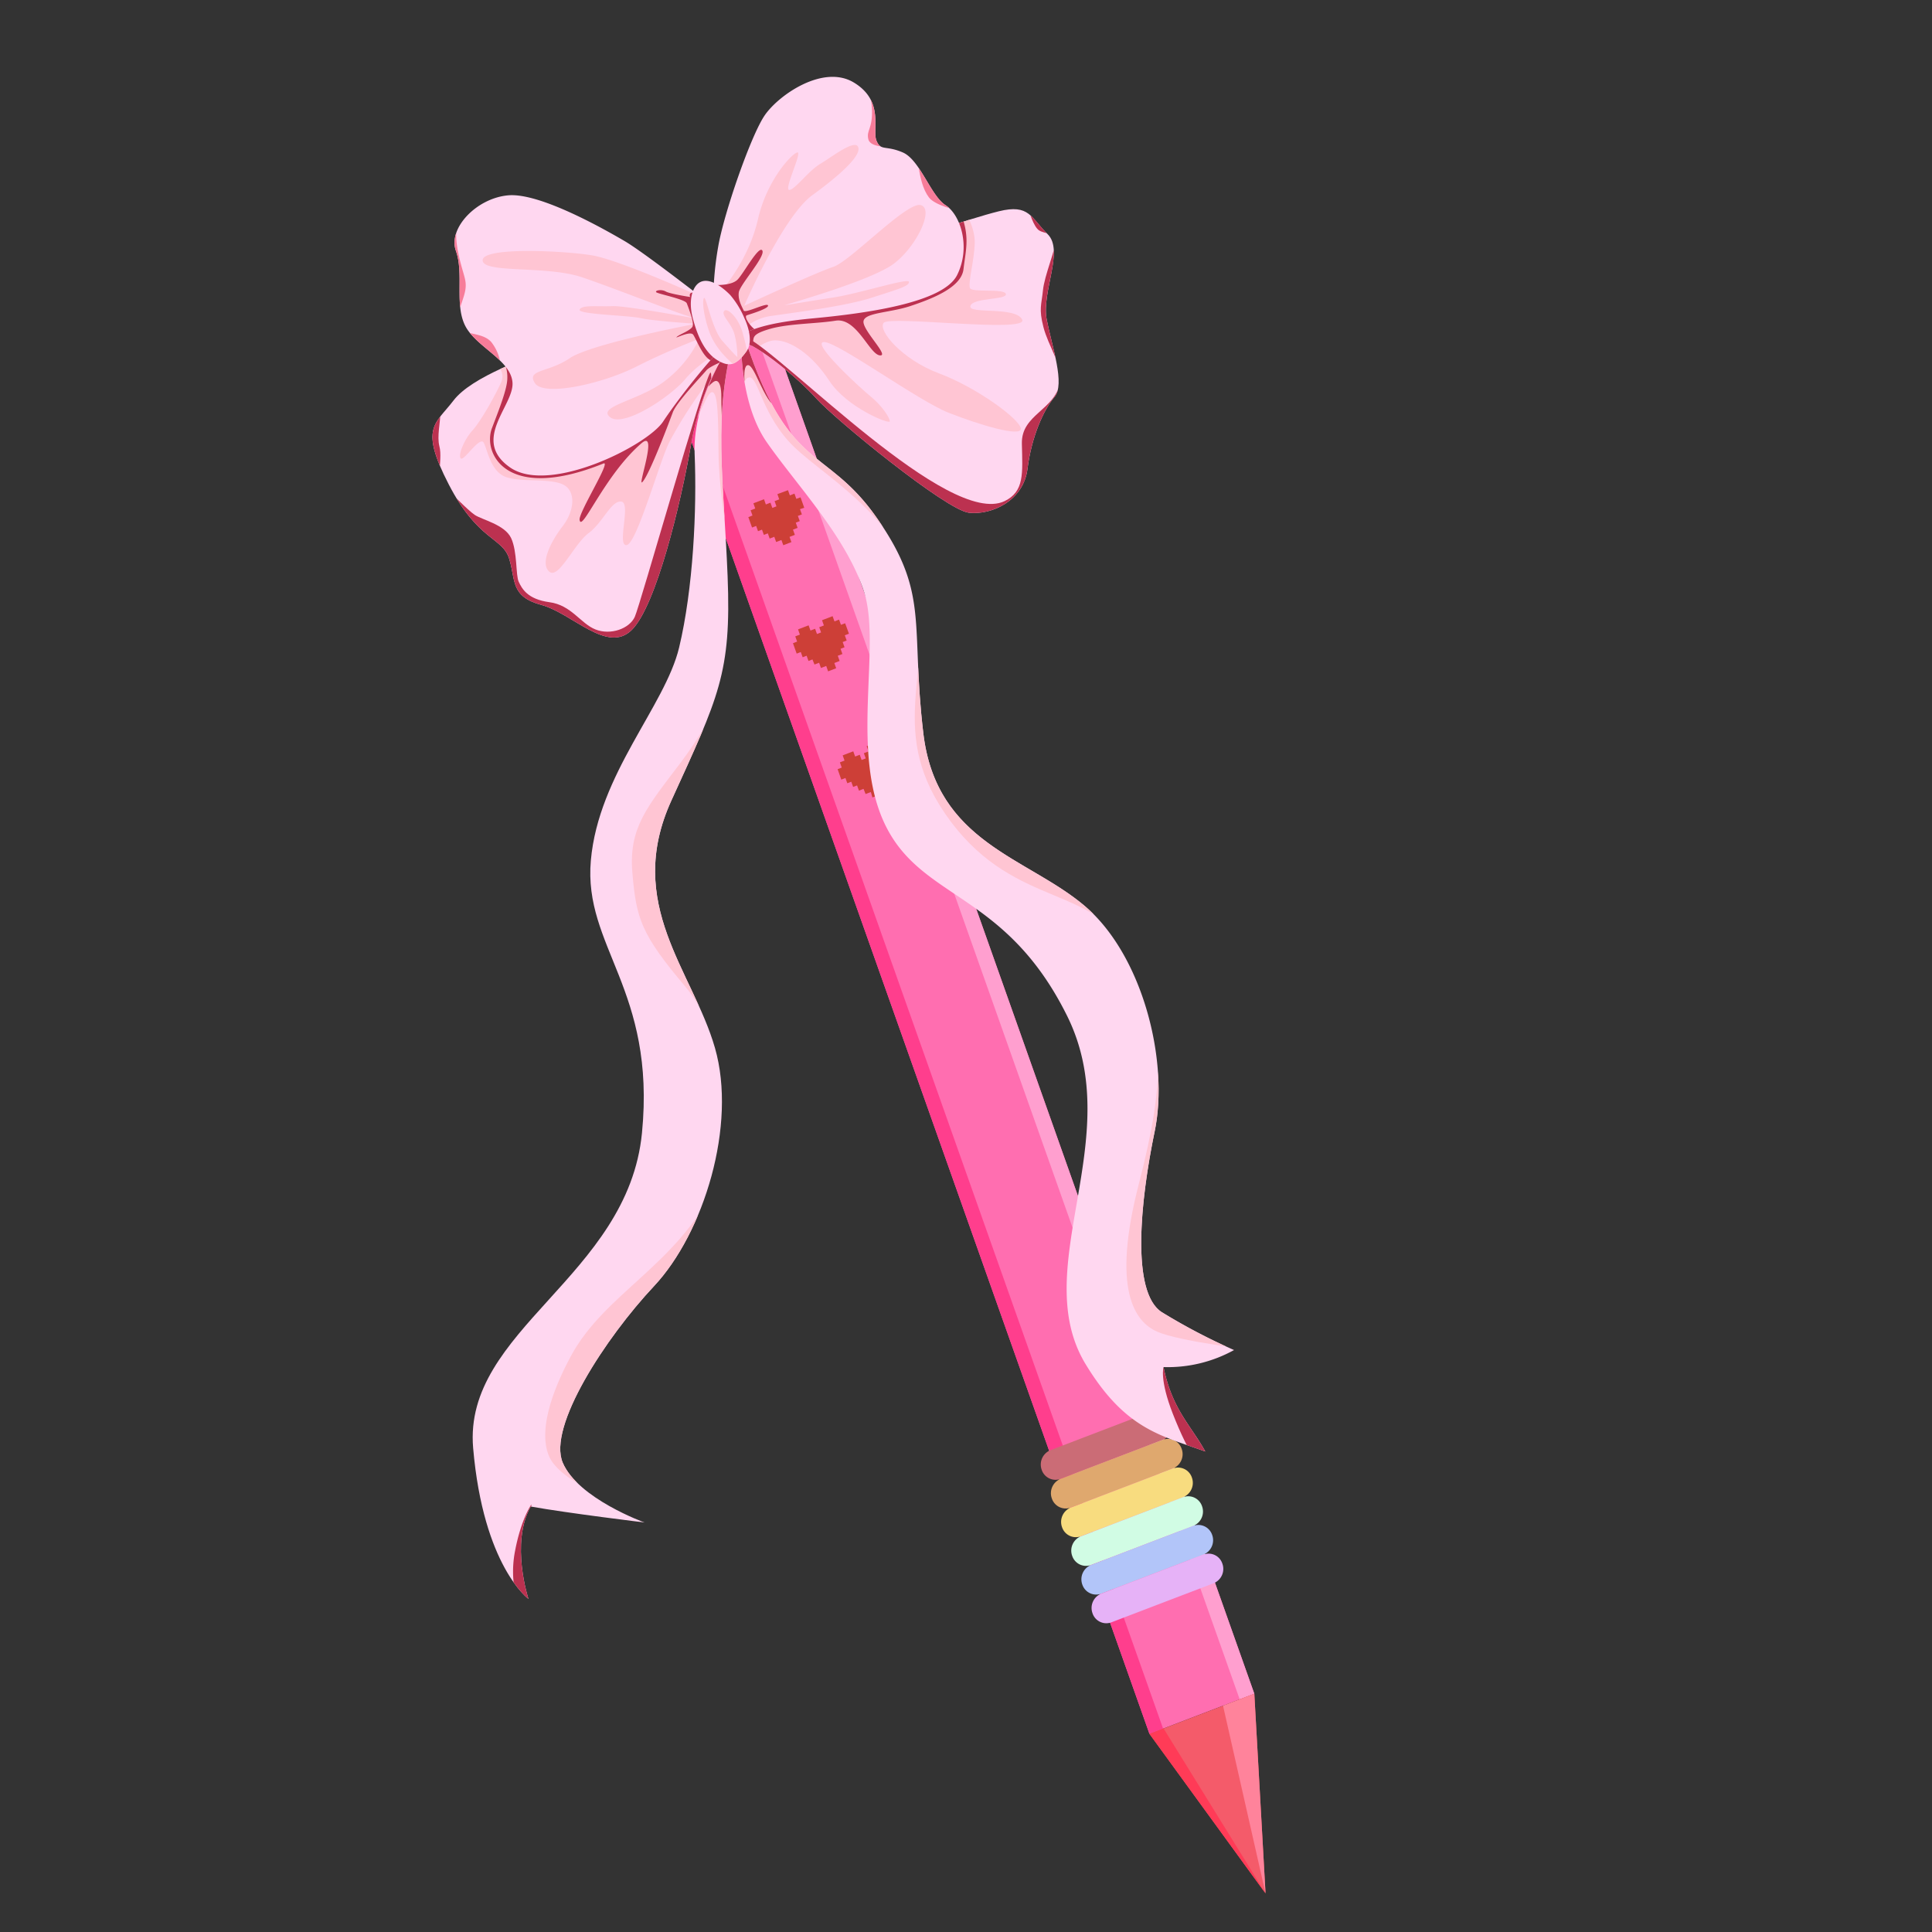 <svg xmlns="http://www.w3.org/2000/svg" xmlns:xlink="http://www.w3.org/1999/xlink" viewBox="0 0 566.93 566.93"><rect x="0" y="0" width="566.93" height="566.93" fill="#333333" stroke="none"/><defs><clipPath id="clip-path"><polygon points="368.07 497.01 337.3 508.79 194.85 106.76 225.63 94.98 368.07 497.01" style="fill:#ff6eb0"/></clipPath><clipPath id="clip-path-2"><polygon points="371.36 555.61 337.3 508.79 368.07 497.01 371.36 555.61" style="fill:#f45b6a"/></clipPath><clipPath id="clip-path-3"><path d="M217.52,96s-1.42,21,7.49,33.78,23.23,27.65,28.5,43.78-4.4,47.57,6.57,69.14,35.16,19.33,53.05,55.39-11.73,74,5.46,102.26c11.63,19.1,22,20.85,35.09,25.58-4.18-7.65-9.71-12.28-12.25-24.77a40.23,40.23,0,0,0,20.69-5,176.1,176.1,0,0,1-21.2-11.11c-9.1-5.86-6.28-32.81-2.1-53,4.32-20.85-3.58-51.78-20.47-66.16s-43.6-18.48-47.41-50.75,1.91-40.77-13.49-62.94S231,139.54,217.52,96Z" style="fill:#ffd7f0"/></clipPath><clipPath id="clip-path-4"><path d="M215.45,99.14s-12.32,17.5-11.62,33.94-.42,39.72-4.55,56.94-23.65,37.11-25.9,62.46,19.14,37.84,15,80-52.54,57.73-49.54,92.44,16.23,44.27,16.23,44.27-5.39-16.33.66-27.11c10.89,1.95,33.4,4.68,33.4,4.68s-19.51-7-24-17.55,12.6-36.69,26.76-51.78c14.64-15.6,24.41-47.29,17.91-69.92S183.14,265.36,197,234.93s17.64-37.35,16.51-65.87S209.09,121.72,215.45,99.14Z" style="fill:#ffd7f0"/></clipPath><clipPath id="clip-path-5"><path d="M203.44,91.81S175.71,97.22,165.3,101s-26.88,9.51-32.23,16.53-10,7.9-1.41,24.57,15.76,15.51,17.74,21.8.28,11.12,9.43,13.6,19.41,14.49,26.59,7.32,14.36-37.16,17.32-54.13,10.27-29.4,13.79-30.42,17.42,10.39,22.91,16.55,38.22,32.91,44.9,33.64,16-3.51,17.17-12.87,4.68-17.28,7.91-21.08-.73-14.76-2.28-22.8,5.2-20.19.28-25S302.1,59.77,293.1,62,265.79,70.62,247.92,77,203.44,91.81,203.44,91.81Z" style="fill:#ffd7f0"/></clipPath><clipPath id="clip-path-6"><path d="M209.32,89.93s-20-15.66-26-19.17-24.77-14.18-34.06-13.45-17.87,9.61-15.48,16.29-.42,15.59,2.67,21.88,13.51,10.1,13.94,16.83-12.25,16.82-.71,24.86,40.26-6.43,44.9-13.46,17-22.81,20.91-24.57,7.24-4.24,22.86-5.7,38.43-4.54,42.51-12.73,1-17.7-3.38-20.48S270,46.92,264.91,44.73s-6.47-.3-7.74-3.51,2.39-11.56-6.61-17-22.1,3.66-26.18,9.65-12,28.82-13.65,38.62A93.49,93.49,0,0,0,209.32,89.93Z" style="fill:#ffd7f0"/></clipPath><clipPath id="clip-path-7"><path d="M214.25,86.54c-2.39-2.43-6.34-5.4-9.13-3.55-1.88,1.24-3.24,5.1-1.8,10.5,1.76,6.6,4.22,10.71,7.87,12.59,2.83,1.46,4.82,1.25,7.87-3,2.48-3.45-.58-9.62-.58-9.62A25.77,25.77,0,0,0,214.25,86.54Z" style="fill:#ffd7f0"/></clipPath></defs><g id="Layer_10" data-name="Layer 10"><polygon points="368.07 497.01 337.3 508.79 194.85 106.76 225.63 94.98 368.07 497.01" style="fill:#ff6eb0"/><g style="clip-path:url(#clip-path)"><polygon points="191.06 83.21 172.04 90.48 331.62 540.89 350.64 533.61 191.06 83.21" style="fill:#ff3e8d"/><polygon points="216.6 83.27 245.13 72.36 401.64 514.1 373.11 525.01 216.6 83.27" style="fill:#ff9fcf"/></g><polygon points="371.36 555.61 337.3 508.79 368.07 497.01 371.36 555.61" style="fill:#f45b6a"/><g style="clip-path:url(#clip-path-2)"><polygon points="341.08 506.62 371.36 555.61 332.77 507.15 341.08 506.62" style="fill:#ff3b57"/><polygon points="358.39 498.33 371.36 555.61 372.6 490.45 358.39 498.33" style="fill:#ff839b"/></g><path d="M233.67,146.38l-.54-1.53-1.36.52-.54-1.53L228.12,145l.54,1.53-1.36.52.54,1.53-1.21.46-.54-1.53-1.36.52-.54-1.53-3.11,1.19.54,1.53-1.36.52.55,1.53-1.22.47,1.09,3.06,1.21-.47.54,1.54,1.17-.45.54,1.53,1.17-.44.54,1.53,1.36-.52.54,1.53,1.55-.59.55,1.53,2.38-.91-.55-1.53,1.56-.6-.55-1.53,1.36-.52-.54-1.53,1.17-.45-.55-1.53,1.17-.44-.55-1.54L236,149l-1.09-3.06Z" style="fill:#cd3f37"/><path d="M246.77,183.35l-.55-1.53-1.35.52-.55-1.53-3.1,1.19.54,1.53-1.36.52.54,1.53-1.21.46-.54-1.53-1.36.52-.55-1.53-3.1,1.19.54,1.53-1.36.52.55,1.53-1.22.47,1.09,3.06,1.21-.47.54,1.54,1.17-.45.54,1.53,1.17-.44L239,195l1.36-.52.54,1.53,1.55-.59L243,197l2.37-.91-.54-1.53,1.55-.6-.54-1.53,1.36-.52-.54-1.53,1.16-.45-.54-1.53,1.17-.45-.55-1.53,1.22-.46L248,182.89Z" style="fill:#cd3f37"/><path d="M259.87,220.32l-.55-1.53-1.36.52-.54-1.53-3.1,1.19.54,1.53-1.36.52.54,1.53-1.21.46-.54-1.53-1.36.52-.55-1.53-3.1,1.19.54,1.53-1.36.52.54,1.53-1.21.47,1.08,3.06,1.22-.47.54,1.54,1.17-.45.54,1.53,1.16-.44.55,1.53,1.35-.52L254,233l1.55-.59L256,234l2.38-.91-.54-1.54,1.55-.59-.54-1.53,1.36-.52-.54-1.53,1.16-.45-.54-1.53,1.16-.45-.54-1.53,1.21-.46-1.08-3.06Z" style="fill:#cd3f37"/><path d="M341.22,422.5l-30,11.47a4.27,4.27,0,0,1-5.54-2.66h0a4.54,4.54,0,0,1,2.56-5.76l30-11.47a4.27,4.27,0,0,1,5.54,2.66h0A4.54,4.54,0,0,1,341.22,422.5Z" style="fill:#cb6c76"/><path d="M344.2,430.91l-30,11.48a4.28,4.28,0,0,1-5.54-2.66h0a4.53,4.53,0,0,1,2.55-5.76l30-11.47a4.26,4.26,0,0,1,5.54,2.65h0A4.53,4.53,0,0,1,344.2,430.91Z" style="fill:#dfa86e"/><path d="M347.19,439.33l-30,11.48a4.28,4.28,0,0,1-5.54-2.66h0a4.53,4.53,0,0,1,2.56-5.76l30-11.48a4.28,4.28,0,0,1,5.54,2.66h0A4.53,4.53,0,0,1,347.19,439.33Z" style="fill:#f8dc7f"/><path d="M350.17,447.75l-30,11.48a4.28,4.28,0,0,1-5.54-2.66h0a4.53,4.53,0,0,1,2.56-5.76l30-11.48a4.28,4.28,0,0,1,5.54,2.66h0A4.53,4.53,0,0,1,350.17,447.75Z" style="fill:#d1fce4"/><path d="M353.15,456.17l-30,11.48a4.29,4.29,0,0,1-5.55-2.66h0a4.54,4.54,0,0,1,2.56-5.76l30-11.48a4.28,4.28,0,0,1,5.54,2.66h0A4.54,4.54,0,0,1,353.15,456.17Z" style="fill:#b2c5f9"/><path d="M356.13,464.59l-30,11.47a4.26,4.26,0,0,1-5.54-2.66h0a4.52,4.52,0,0,1,2.56-5.75l30-11.48a4.26,4.26,0,0,1,5.54,2.66h0A4.53,4.53,0,0,1,356.13,464.59Z" style="fill:#e6b2f7"/><g id="bow"><path d="M217.52,96s-1.42,21,7.49,33.78,23.23,27.65,28.5,43.78-4.4,47.57,6.57,69.14,35.16,19.33,53.05,55.39-11.73,74,5.46,102.26c11.63,19.1,22,20.85,35.09,25.58-4.18-7.65-9.71-12.28-12.25-24.77a40.23,40.23,0,0,0,20.69-5,176.1,176.1,0,0,1-21.2-11.11c-9.1-5.86-6.28-32.81-2.1-53,4.32-20.85-3.58-51.78-20.47-66.16s-43.6-18.48-47.41-50.75,1.91-40.77-13.49-62.94S231,139.54,217.52,96Z" style="fill:#ffd7f0"/><g style="clip-path:url(#clip-path-3)"><path d="M219.55,121.81s-2.82-10,0-11,3.47,9.27,11.82,18.63,31.9,20.77,37.34,44.37-9.29,41.05,10.23,67.19,43.44,18.33,53.2,40.08,9.95,35.69,2,66.5-1.22,40.28,5.45,43.2,28.8,5.46,28.8,5.46S346.41,279,345.09,277.84s-46.73-88-46.91-86.6-63.25-84.35-63.25-84.35L212.23,97Z" style="fill:#ffc5d3"/><path d="M352.39,430.52s-3.31-3.07-8.24-15.67c-3.94-10.1-2.72-13.66-2.72-13.66s15.37,21.19,16.31,23.34S352.39,430.52,352.39,430.52Z" style="fill:#bc3150"/><path d="M219,116.29s-1.58-9,.46-9.14,4.5,10.35,8.76,12.94,2.25-3.4,2-4S218.78,99,218.78,99l-2.18,4.49s.28,8.63.42,9S219,116.29,219,116.29Z" style="fill:#bc3150"/></g><path d="M215.45,99.14s-12.32,17.5-11.62,33.94-.42,39.72-4.55,56.94-23.65,37.11-25.9,62.46,19.14,37.84,15,80-52.54,57.73-49.54,92.44,16.23,44.27,16.23,44.27-5.39-16.33.66-27.11c10.89,1.95,33.4,4.68,33.4,4.68s-19.51-7-24-17.55,12.6-36.69,26.76-51.78c14.64-15.6,24.41-47.29,17.91-69.92S183.14,265.36,197,234.93s17.64-37.35,16.51-65.87S209.09,121.72,215.45,99.14Z" style="fill:#ffd7f0"/><g style="clip-path:url(#clip-path-4)"><path d="M204.16,113.72s-1.6,7.9-.19,8.58,3.28-7.22,5-7.22,1.79,7.61,1.88,17.65,1.69,19.31,4.79,39.89-6.2,38.32-16,51.29-15.2,19-14.07,32.28,2.53,17.94,15.39,33.15,16.19,43.26,8.82,58.71c-11.07,23.21-32.37,31.4-42.32,50s-8.07,27.7-5.07,31.4,8.17,7.42,20.46,10.83,31.81-23.21,31.81-23.21L220,149.31l-5.74-40.95-.75-11.12Z" style="fill:#ffc5d3"/><path d="M206.57,115s2.47-3.32,3.59-3.22,1.53,2.22,1.5,4.8.29,8.31.29,8.31l3.16-20.52s-5-.42-5.09-.37S206.57,115,206.57,115Z" style="fill:#bc3150"/><path d="M152.46,471.89a31.26,31.26,0,0,1-1.32-16.78c1.79-9.45,4.79-13.64,4.79-13.64s-1.13,19.31.94,23.7S152.46,471.89,152.46,471.89Z" style="fill:#bc3150"/></g><path d="M203.44,91.81S175.71,97.22,165.3,101s-26.88,9.51-32.23,16.53-10,7.9-1.41,24.57,15.76,15.51,17.74,21.8.28,11.12,9.43,13.6,19.41,14.49,26.59,7.32,14.36-37.16,17.32-54.13,10.27-29.4,13.79-30.42,17.42,10.39,22.91,16.55,38.22,32.91,44.9,33.64,16-3.51,17.17-12.87,4.68-17.28,7.91-21.08-.73-14.76-2.28-22.8,5.2-20.19.28-25S302.1,59.77,293.1,62,265.79,70.62,247.92,77,203.44,91.81,203.44,91.81Z" style="fill:#ffd7f0"/><g style="clip-path:url(#clip-path-5)"><path d="M149.92,103l-4.59,3.9a4.06,4.06,0,0,1,1.68,5.37c-1.59,3.6-5.89,11.31-8.29,13.94s-4.37,7.22-3.53,8.29,5.63-6.73,6.76-4.58,2.06,8.68,6.75,10.14,11.92.29,16.14,1.95,3.94,7.61.28,12.38-6.66,11-3.94,13.36,7.32-8.19,11.54-11.31,6.57-9.56,9.58-9.26-1.41,13.16,1.59,12.77,9.89-25.4,12.67-30.52c9.38-17.31,16-21.36,16.23-27.5S149.92,103,149.92,103Z" style="fill:#ffc5d3"/><path d="M282.73,61.36s3.44,5,3.3,10-2,11.7-1.41,13.16,10.13,0,10.55,1.76-9.71,1-10.41,3.51,13.23,0,15.2,4-38.76-1.23-40.63.92,5.3,10.78,16.28,14.88,23.5,13.31,23.93,16.09-12.11-1-21.12-4.54-32.51-20.77-36.59-20.77,10.56,13.46,13.79,16.09,5.49,6.14,5.49,7.17-12.66-4.1-17.73-11.85S232,99.87,227.47,99.87s-7.87,6.15-12,1.76S282.73,61.36,282.73,61.36Z" style="fill:#ffc5d3"/><path d="M132.28,144.53s4.88,5.08,7,6.54,8.82,2.83,10.7,6.82,1.31,10.93,2.25,12.88,2.53,5.07,9,5.94,9.1,6.25,13.51,8,9.94-.19,11.54-3.71,20.17-69.38,22.14-71.62-6,70.44-17.26,77.71-49.64,6.2-53-10.67c-1.25-6.27-18.81-58.1-14-59.21,8.58-2,3.36,8.06,4.76,13.67C130.16,135.53,126.82,142.59,132.28,144.53Z" style="fill:#bc3150"/><path d="M301.93,61.77s1.34,4.82,3,5.85,4.71.73,4.78,3.14-3.24,10.1-3.66,14.41-1.27,5.34.14,10.83,5.71,11.6,5,15.79c-1.48,8.71-11.54,9.66-11.33,18.43s.75,14-5.07,16.83c-16.35,7.82-64-42-75.46-47.91-7.62-3.92,45,57.27,51.39,58.14s40.33-9,42.37-11.48S339.16,99,339,97.75,324.59,64.47,322.9,63.08,301.93,61.77,301.93,61.77Z" style="fill:#bc3150"/><path d="M147.81,106a10.58,10.58,0,0,1,1.06,5c0,3.14-2.54,9.43-4.51,14.63-2.78,7.35,4.12,21.94,32.72,10.38,2.43-1-7.27,14.28-7,16.53.56,4,7.32-13.15,18.16-22.47,5-4.28-1.19,12.74.21,11.43,2.12-2,8.54-19.34,9-20.56,1.2-3.07,8.65-10.82,9.78-12.21s6.47-3.36,6.47-3.36,6.48-2.49,7.11-4.32-.77-2.78,4.86-4.46,13.44-1.53,19.56-2.49,9.85,9.73,12.88,10.17-4.33-6.63-4.72-9.61,7.46-2.75,13.8-4.87S282.1,84.37,282.73,79s1.82-9.14-.43-15.43S175.4,96,175.4,96Z" style="fill:#bc3150"/></g><path d="M209.32,89.93s-20-15.66-26-19.17-24.77-14.18-34.06-13.45-17.87,9.61-15.48,16.29-.42,15.59,2.67,21.88,13.51,10.1,13.94,16.83-12.25,16.82-.71,24.86,40.26-6.43,44.9-13.46,17-22.81,20.91-24.57,7.24-4.24,22.86-5.7,38.43-4.54,42.51-12.73,1-17.7-3.38-20.48S270,46.92,264.91,44.73s-6.47-.3-7.74-3.51,2.39-11.56-6.61-17-22.1,3.66-26.18,9.65-12,28.82-13.65,38.62A93.49,93.49,0,0,0,209.32,89.93Z" style="fill:#ffd7f0"/><g style="clip-path:url(#clip-path-6)"><path d="M208,88.12s-25.92-11.85-34.37-13.21-32-2.49-32,1.46,18.76,1.46,29.18,5S199,92.07,203.5,93.24a54,54,0,0,0,7.4,1.46s-26.82-5.07-31.14-4.87-9-.44-9.66,1,14,1.66,18,2.54S204.28,95,204.28,95s-30.8,5.82-37.09,10.11-12.81,3.26-10.23,7.31,19.8.2,29.65-4.78,18.6-8.22,18.6-8.22A34.16,34.16,0,0,1,195,111.87c-7.41,5.65-19.89,7.36-16,10.53s17.64-5.85,22.14-11.22,13.79-10.38,13.79-10.38a15.09,15.09,0,0,1,11.73-8.14c8.82-1.27,21.87-2.93,29.37-5.37s10.79-3.31,10.7-4.58-14.54,3.41-22.15,4.58-13.88,2.25-14.26,2.25,25.28-7.1,32-12.19,11.92-16.14,7.83-17.17-20.59,16.48-25.66,18.14-26.1,11.4-26.1,11.4,11.28-26.12,20-32.46,14.45-11.8,13.42-14.14-7.79,3-11.17,5-7.6,7.8-9.1,7.61,3.94-11.22,2.44-11-8.91,8-11.54,19.51-9.3,19.15-11,21.69S208,88.12,208,88.12Z" style="fill:#ffc5d3"/><path d="M134.21,66.33s-1.08,2.29.56,9.26,2.81,7.07.94,12.58-2,6.34-.47,8.24,6.38,1.17,8.87,3.9a13.17,13.17,0,0,1,2.81,6.92S132.8,98.85,132.56,98s-3.7-21.89-3.61-22.48S134.21,66.33,134.21,66.33Z" style="fill:#f77c99"/><path d="M251.51,24s4.08,1.58,4.36,7.76-1.72,6.36-1.06,9.1S261.75,43,261.75,43s7.24,2.41,7.77,5.78,1.27,6.76,3.06,9.14,8.24,3.8,8.24,3.66S266.5,25.71,265.76,25.64,251.68,24,251.51,24Z" style="fill:#f77c99"/><path d="M202.52,87.15s-.52-1.17.68-1.3,3.89-2.26,5.93-2.21,5.56,0,7.2-1.49,6.38-10.34,7.37-8.63-6.57,10-6.9,12.24,1,4.34,1.41,5.34,6.75-2.37,7.15-1.49-5,2.51-6.19,2.9,1.63,4.24,3.36,4.75,10.86-1.36,13.27-1.46,10.93.51,9.1,1.39-15.38.61-19.42,1a12.33,12.33,0,0,0-6.94,3.42c-.1.09-6.38,4.36-9.15,4.34s-5.07-6.54-6-7.76-5.68,1.44-4.79.66,4-1.85,4.6-3S202,90.24,201.53,89s-8.7-2.78-9-3.29,1.59-.88,2.84-.17S202.52,87.15,202.52,87.15Z" style="fill:#bc3150"/></g><path d="M214.25,86.54c-2.39-2.43-6.34-5.4-9.13-3.55-1.88,1.24-3.24,5.1-1.8,10.5,1.76,6.6,4.22,10.71,7.87,12.59,2.83,1.46,4.82,1.25,7.87-3,2.48-3.45-.58-9.62-.58-9.62A25.77,25.77,0,0,0,214.25,86.54Z" style="fill:#ffd7f0"/><g style="clip-path:url(#clip-path-7)"><path d="M215.76,107.37c-.25-.26-5.71-4.32-7.73-10.31s-1.91-9.8-1.32-9.62,2.4,9.36,5.21,12.54,4.51,5,4.44,4.72a25.68,25.68,0,0,0-.91-6.88c-1-3.14-3.77-5.22-3-6.5s4.15,1.68,5.45,6.25,1.75,7.41.88,8.92S215.76,107.37,215.76,107.37Z" style="fill:#ffc5d3"/></g></g></g></svg>